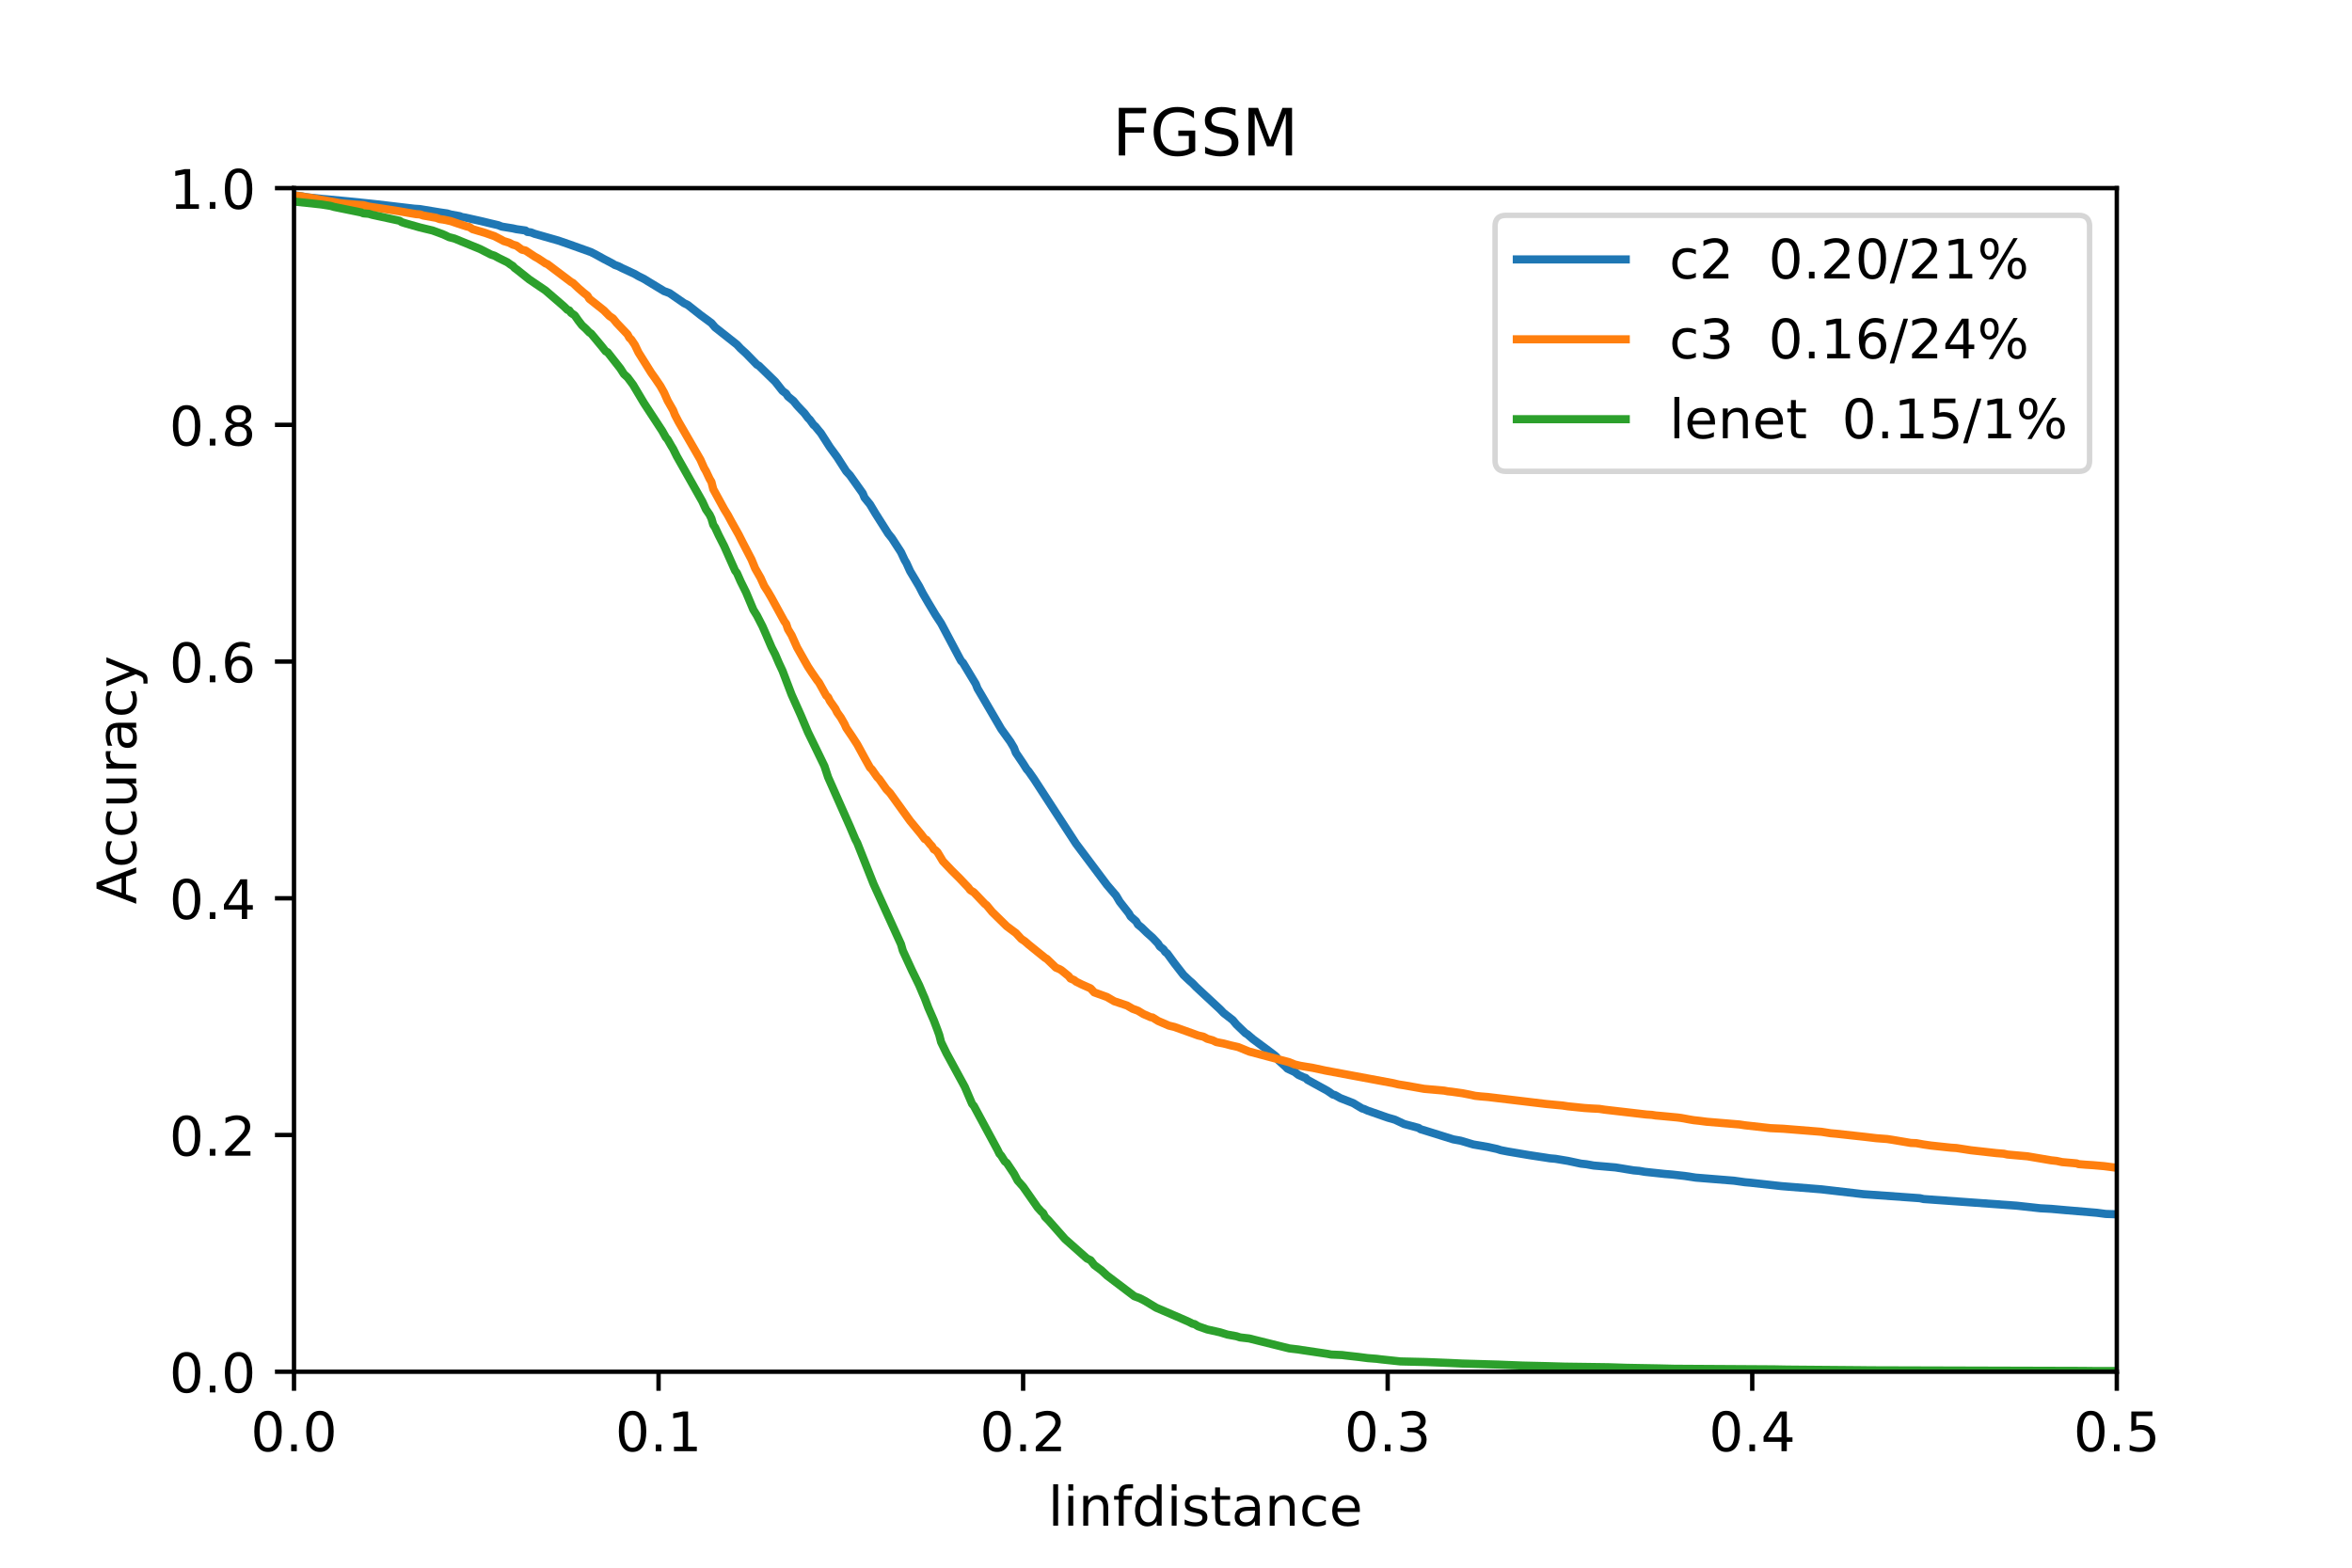 <?xml version="1.0" encoding="utf-8" standalone="no"?>
<!DOCTYPE svg PUBLIC "-//W3C//DTD SVG 1.1//EN"
  "http://www.w3.org/Graphics/SVG/1.1/DTD/svg11.dtd">
<!-- Created with matplotlib (https://matplotlib.org/) -->
<svg height="288pt" version="1.1" viewBox="0 0 432 288" width="432pt" xmlns="http://www.w3.org/2000/svg" xmlns:xlink="http://www.w3.org/1999/xlink">
 <defs>
  <style type="text/css">*{stroke-linecap:butt;stroke-linejoin:round;}</style>
 </defs>
 <g id="figure_1">
  <g id="patch_1">
   <path d="M 0 288 
L 432 288 
L 432 0 
L 0 0 
z
" style="fill:#ffffff;"/>
  </g>
  <g id="axes_1">
   <g id="patch_2">
    <path d="M 54 252 
L 388.8 252 
L 388.8 34.56 
L 54 34.56 
z
" style="fill:#ffffff;"/>
   </g>
   <g id="matplotlib.axis_1">
    <g id="xtick_1">
     <g id="line2d_1">
      <defs>
       <path d="M 0 0 
L 0 3.5 
" id="mcfb9e40774" style="stroke:#000000;stroke-width:0.8;"/>
      </defs>
      <g>
       <use style="stroke:#000000;stroke-width:0.8;" x="54" xlink:href="#mcfb9e40774" y="252"/>
      </g>
     </g>
     <g id="text_1">
      <!-- 0.0 -->
      <g transform="translate(46.048 266.598)scale(0.1 -0.1)">
       <defs>
        <path d="M 31.781 66.406 
Q 24.172 66.406 20.328 58.906 
Q 16.5 51.422 16.5 36.375 
Q 16.5 21.391 20.328 13.891 
Q 24.172 6.391 31.781 6.391 
Q 39.453 6.391 43.281 13.891 
Q 47.125 21.391 47.125 36.375 
Q 47.125 51.422 43.281 58.906 
Q 39.453 66.406 31.781 66.406 
z
M 31.781 74.219 
Q 44.047 74.219 50.516 64.516 
Q 56.984 54.828 56.984 36.375 
Q 56.984 17.969 50.516 8.266 
Q 44.047 -1.422 31.781 -1.422 
Q 19.531 -1.422 13.062 8.266 
Q 6.594 17.969 6.594 36.375 
Q 6.594 54.828 13.062 64.516 
Q 19.531 74.219 31.781 74.219 
z
" id="DejaVuSans-48"/>
        <path d="M 10.688 12.406 
L 21 12.406 
L 21 0 
L 10.688 0 
z
" id="DejaVuSans-46"/>
       </defs>
       <use xlink:href="#DejaVuSans-48"/>
       <use x="63.623" xlink:href="#DejaVuSans-46"/>
       <use x="95.41" xlink:href="#DejaVuSans-48"/>
      </g>
     </g>
    </g>
    <g id="xtick_2">
     <g id="line2d_2">
      <g>
       <use style="stroke:#000000;stroke-width:0.8;" x="120.96" xlink:href="#mcfb9e40774" y="252"/>
      </g>
     </g>
     <g id="text_2">
      <!-- 0.1 -->
      <g transform="translate(113.008 266.598)scale(0.1 -0.1)">
       <defs>
        <path d="M 12.406 8.297 
L 28.516 8.297 
L 28.516 63.922 
L 10.984 60.406 
L 10.984 69.391 
L 28.422 72.906 
L 38.281 72.906 
L 38.281 8.297 
L 54.391 8.297 
L 54.391 0 
L 12.406 0 
z
" id="DejaVuSans-49"/>
       </defs>
       <use xlink:href="#DejaVuSans-48"/>
       <use x="63.623" xlink:href="#DejaVuSans-46"/>
       <use x="95.41" xlink:href="#DejaVuSans-49"/>
      </g>
     </g>
    </g>
    <g id="xtick_3">
     <g id="line2d_3">
      <g>
       <use style="stroke:#000000;stroke-width:0.8;" x="187.92" xlink:href="#mcfb9e40774" y="252"/>
      </g>
     </g>
     <g id="text_3">
      <!-- 0.2 -->
      <g transform="translate(179.968 266.598)scale(0.1 -0.1)">
       <defs>
        <path d="M 19.188 8.297 
L 53.609 8.297 
L 53.609 0 
L 7.328 0 
L 7.328 8.297 
Q 12.938 14.109 22.625 23.891 
Q 32.328 33.688 34.812 36.531 
Q 39.547 41.844 41.422 45.531 
Q 43.312 49.219 43.312 52.781 
Q 43.312 58.594 39.234 62.25 
Q 35.156 65.922 28.609 65.922 
Q 23.969 65.922 18.812 64.312 
Q 13.672 62.703 7.812 59.422 
L 7.812 69.391 
Q 13.766 71.781 18.938 73 
Q 24.125 74.219 28.422 74.219 
Q 39.75 74.219 46.484 68.547 
Q 53.219 62.891 53.219 53.422 
Q 53.219 48.922 51.531 44.891 
Q 49.859 40.875 45.406 35.406 
Q 44.188 33.984 37.641 27.219 
Q 31.109 20.453 19.188 8.297 
z
" id="DejaVuSans-50"/>
       </defs>
       <use xlink:href="#DejaVuSans-48"/>
       <use x="63.623" xlink:href="#DejaVuSans-46"/>
       <use x="95.41" xlink:href="#DejaVuSans-50"/>
      </g>
     </g>
    </g>
    <g id="xtick_4">
     <g id="line2d_4">
      <g>
       <use style="stroke:#000000;stroke-width:0.8;" x="254.88" xlink:href="#mcfb9e40774" y="252"/>
      </g>
     </g>
     <g id="text_4">
      <!-- 0.3 -->
      <g transform="translate(246.928 266.598)scale(0.1 -0.1)">
       <defs>
        <path d="M 40.578 39.312 
Q 47.656 37.797 51.625 33 
Q 55.609 28.219 55.609 21.188 
Q 55.609 10.406 48.188 4.484 
Q 40.766 -1.422 27.094 -1.422 
Q 22.516 -1.422 17.656 -0.516 
Q 12.797 0.391 7.625 2.203 
L 7.625 11.719 
Q 11.719 9.328 16.594 8.109 
Q 21.484 6.891 26.812 6.891 
Q 36.078 6.891 40.938 10.547 
Q 45.797 14.203 45.797 21.188 
Q 45.797 27.641 41.281 31.266 
Q 36.766 34.906 28.719 34.906 
L 20.219 34.906 
L 20.219 43.016 
L 29.109 43.016 
Q 36.375 43.016 40.234 45.922 
Q 44.094 48.828 44.094 54.297 
Q 44.094 59.906 40.109 62.906 
Q 36.141 65.922 28.719 65.922 
Q 24.656 65.922 20.016 65.031 
Q 15.375 64.156 9.812 62.312 
L 9.812 71.094 
Q 15.438 72.656 20.344 73.438 
Q 25.25 74.219 29.594 74.219 
Q 40.828 74.219 47.359 69.109 
Q 53.906 64.016 53.906 55.328 
Q 53.906 49.266 50.438 45.094 
Q 46.969 40.922 40.578 39.312 
z
" id="DejaVuSans-51"/>
       </defs>
       <use xlink:href="#DejaVuSans-48"/>
       <use x="63.623" xlink:href="#DejaVuSans-46"/>
       <use x="95.41" xlink:href="#DejaVuSans-51"/>
      </g>
     </g>
    </g>
    <g id="xtick_5">
     <g id="line2d_5">
      <g>
       <use style="stroke:#000000;stroke-width:0.8;" x="321.84" xlink:href="#mcfb9e40774" y="252"/>
      </g>
     </g>
     <g id="text_5">
      <!-- 0.4 -->
      <g transform="translate(313.888 266.598)scale(0.1 -0.1)">
       <defs>
        <path d="M 37.797 64.312 
L 12.891 25.391 
L 37.797 25.391 
z
M 35.203 72.906 
L 47.609 72.906 
L 47.609 25.391 
L 58.016 25.391 
L 58.016 17.188 
L 47.609 17.188 
L 47.609 0 
L 37.797 0 
L 37.797 17.188 
L 4.891 17.188 
L 4.891 26.703 
z
" id="DejaVuSans-52"/>
       </defs>
       <use xlink:href="#DejaVuSans-48"/>
       <use x="63.623" xlink:href="#DejaVuSans-46"/>
       <use x="95.41" xlink:href="#DejaVuSans-52"/>
      </g>
     </g>
    </g>
    <g id="xtick_6">
     <g id="line2d_6">
      <g>
       <use style="stroke:#000000;stroke-width:0.8;" x="388.8" xlink:href="#mcfb9e40774" y="252"/>
      </g>
     </g>
     <g id="text_6">
      <!-- 0.5 -->
      <g transform="translate(380.848 266.598)scale(0.1 -0.1)">
       <defs>
        <path d="M 10.797 72.906 
L 49.516 72.906 
L 49.516 64.594 
L 19.828 64.594 
L 19.828 46.734 
Q 21.969 47.469 24.109 47.828 
Q 26.266 48.188 28.422 48.188 
Q 40.625 48.188 47.75 41.5 
Q 54.891 34.812 54.891 23.391 
Q 54.891 11.625 47.562 5.094 
Q 40.234 -1.422 26.906 -1.422 
Q 22.312 -1.422 17.547 -0.641 
Q 12.797 0.141 7.719 1.703 
L 7.719 11.625 
Q 12.109 9.234 16.797 8.062 
Q 21.484 6.891 26.703 6.891 
Q 35.156 6.891 40.078 11.328 
Q 45.016 15.766 45.016 23.391 
Q 45.016 31 40.078 35.438 
Q 35.156 39.891 26.703 39.891 
Q 22.75 39.891 18.812 39.016 
Q 14.891 38.141 10.797 36.281 
z
" id="DejaVuSans-53"/>
       </defs>
       <use xlink:href="#DejaVuSans-48"/>
       <use x="63.623" xlink:href="#DejaVuSans-46"/>
       <use x="95.41" xlink:href="#DejaVuSans-53"/>
      </g>
     </g>
    </g>
    <g id="text_7">
     <!-- linfdistance -->
     <g transform="translate(192.506 280.277)scale(0.1 -0.1)">
      <defs>
       <path d="M 9.422 75.984 
L 18.406 75.984 
L 18.406 0 
L 9.422 0 
z
" id="DejaVuSans-108"/>
       <path d="M 9.422 54.688 
L 18.406 54.688 
L 18.406 0 
L 9.422 0 
z
M 9.422 75.984 
L 18.406 75.984 
L 18.406 64.594 
L 9.422 64.594 
z
" id="DejaVuSans-105"/>
       <path d="M 54.891 33.016 
L 54.891 0 
L 45.906 0 
L 45.906 32.719 
Q 45.906 40.484 42.875 44.328 
Q 39.844 48.188 33.797 48.188 
Q 26.516 48.188 22.312 43.547 
Q 18.109 38.922 18.109 30.906 
L 18.109 0 
L 9.078 0 
L 9.078 54.688 
L 18.109 54.688 
L 18.109 46.188 
Q 21.344 51.125 25.703 53.562 
Q 30.078 56 35.797 56 
Q 45.219 56 50.047 50.172 
Q 54.891 44.344 54.891 33.016 
z
" id="DejaVuSans-110"/>
       <path d="M 37.109 75.984 
L 37.109 68.5 
L 28.516 68.5 
Q 23.688 68.5 21.797 66.547 
Q 19.922 64.594 19.922 59.516 
L 19.922 54.688 
L 34.719 54.688 
L 34.719 47.703 
L 19.922 47.703 
L 19.922 0 
L 10.891 0 
L 10.891 47.703 
L 2.297 47.703 
L 2.297 54.688 
L 10.891 54.688 
L 10.891 58.5 
Q 10.891 67.625 15.141 71.797 
Q 19.391 75.984 28.609 75.984 
z
" id="DejaVuSans-102"/>
       <path d="M 45.406 46.391 
L 45.406 75.984 
L 54.391 75.984 
L 54.391 0 
L 45.406 0 
L 45.406 8.203 
Q 42.578 3.328 38.25 0.953 
Q 33.938 -1.422 27.875 -1.422 
Q 17.969 -1.422 11.734 6.484 
Q 5.516 14.406 5.516 27.297 
Q 5.516 40.188 11.734 48.094 
Q 17.969 56 27.875 56 
Q 33.938 56 38.25 53.625 
Q 42.578 51.266 45.406 46.391 
z
M 14.797 27.297 
Q 14.797 17.391 18.875 11.75 
Q 22.953 6.109 30.078 6.109 
Q 37.203 6.109 41.297 11.75 
Q 45.406 17.391 45.406 27.297 
Q 45.406 37.203 41.297 42.844 
Q 37.203 48.484 30.078 48.484 
Q 22.953 48.484 18.875 42.844 
Q 14.797 37.203 14.797 27.297 
z
" id="DejaVuSans-100"/>
       <path d="M 44.281 53.078 
L 44.281 44.578 
Q 40.484 46.531 36.375 47.5 
Q 32.281 48.484 27.875 48.484 
Q 21.188 48.484 17.844 46.438 
Q 14.5 44.391 14.5 40.281 
Q 14.5 37.156 16.891 35.375 
Q 19.281 33.594 26.516 31.984 
L 29.594 31.297 
Q 39.156 29.25 43.188 25.516 
Q 47.219 21.781 47.219 15.094 
Q 47.219 7.469 41.188 3.016 
Q 35.156 -1.422 24.609 -1.422 
Q 20.219 -1.422 15.453 -0.562 
Q 10.688 0.297 5.422 2 
L 5.422 11.281 
Q 10.406 8.688 15.234 7.391 
Q 20.062 6.109 24.812 6.109 
Q 31.156 6.109 34.562 8.281 
Q 37.984 10.453 37.984 14.406 
Q 37.984 18.062 35.516 20.016 
Q 33.062 21.969 24.703 23.781 
L 21.578 24.516 
Q 13.234 26.266 9.516 29.906 
Q 5.812 33.547 5.812 39.891 
Q 5.812 47.609 11.281 51.797 
Q 16.75 56 26.812 56 
Q 31.781 56 36.172 55.266 
Q 40.578 54.547 44.281 53.078 
z
" id="DejaVuSans-115"/>
       <path d="M 18.312 70.219 
L 18.312 54.688 
L 36.812 54.688 
L 36.812 47.703 
L 18.312 47.703 
L 18.312 18.016 
Q 18.312 11.328 20.141 9.422 
Q 21.969 7.516 27.594 7.516 
L 36.812 7.516 
L 36.812 0 
L 27.594 0 
Q 17.188 0 13.234 3.875 
Q 9.281 7.766 9.281 18.016 
L 9.281 47.703 
L 2.688 47.703 
L 2.688 54.688 
L 9.281 54.688 
L 9.281 70.219 
z
" id="DejaVuSans-116"/>
       <path d="M 34.281 27.484 
Q 23.391 27.484 19.188 25 
Q 14.984 22.516 14.984 16.5 
Q 14.984 11.719 18.141 8.906 
Q 21.297 6.109 26.703 6.109 
Q 34.188 6.109 38.703 11.406 
Q 43.219 16.703 43.219 25.484 
L 43.219 27.484 
z
M 52.203 31.203 
L 52.203 0 
L 43.219 0 
L 43.219 8.297 
Q 40.141 3.328 35.547 0.953 
Q 30.953 -1.422 24.312 -1.422 
Q 15.922 -1.422 10.953 3.297 
Q 6 8.016 6 15.922 
Q 6 25.141 12.172 29.828 
Q 18.359 34.516 30.609 34.516 
L 43.219 34.516 
L 43.219 35.406 
Q 43.219 41.609 39.141 45 
Q 35.062 48.391 27.688 48.391 
Q 23 48.391 18.547 47.266 
Q 14.109 46.141 10.016 43.891 
L 10.016 52.203 
Q 14.938 54.109 19.578 55.047 
Q 24.219 56 28.609 56 
Q 40.484 56 46.344 49.844 
Q 52.203 43.703 52.203 31.203 
z
" id="DejaVuSans-97"/>
       <path d="M 48.781 52.594 
L 48.781 44.188 
Q 44.969 46.297 41.141 47.344 
Q 37.312 48.391 33.406 48.391 
Q 24.656 48.391 19.812 42.844 
Q 14.984 37.312 14.984 27.297 
Q 14.984 17.281 19.812 11.734 
Q 24.656 6.203 33.406 6.203 
Q 37.312 6.203 41.141 7.25 
Q 44.969 8.297 48.781 10.406 
L 48.781 2.094 
Q 45.016 0.344 40.984 -0.531 
Q 36.969 -1.422 32.422 -1.422 
Q 20.062 -1.422 12.781 6.344 
Q 5.516 14.109 5.516 27.297 
Q 5.516 40.672 12.859 48.328 
Q 20.219 56 33.016 56 
Q 37.156 56 41.109 55.141 
Q 45.062 54.297 48.781 52.594 
z
" id="DejaVuSans-99"/>
       <path d="M 56.203 29.594 
L 56.203 25.203 
L 14.891 25.203 
Q 15.484 15.922 20.484 11.062 
Q 25.484 6.203 34.422 6.203 
Q 39.594 6.203 44.453 7.469 
Q 49.312 8.734 54.109 11.281 
L 54.109 2.781 
Q 49.266 0.734 44.188 -0.344 
Q 39.109 -1.422 33.891 -1.422 
Q 20.797 -1.422 13.156 6.188 
Q 5.516 13.812 5.516 26.812 
Q 5.516 40.234 12.766 48.109 
Q 20.016 56 32.328 56 
Q 43.359 56 49.781 48.891 
Q 56.203 41.797 56.203 29.594 
z
M 47.219 32.234 
Q 47.125 39.594 43.094 43.984 
Q 39.062 48.391 32.422 48.391 
Q 24.906 48.391 20.391 44.141 
Q 15.875 39.891 15.188 32.172 
z
" id="DejaVuSans-101"/>
      </defs>
      <use xlink:href="#DejaVuSans-108"/>
      <use x="27.783" xlink:href="#DejaVuSans-105"/>
      <use x="55.566" xlink:href="#DejaVuSans-110"/>
      <use x="118.945" xlink:href="#DejaVuSans-102"/>
      <use x="154.15" xlink:href="#DejaVuSans-100"/>
      <use x="217.627" xlink:href="#DejaVuSans-105"/>
      <use x="245.41" xlink:href="#DejaVuSans-115"/>
      <use x="297.51" xlink:href="#DejaVuSans-116"/>
      <use x="336.719" xlink:href="#DejaVuSans-97"/>
      <use x="397.998" xlink:href="#DejaVuSans-110"/>
      <use x="461.377" xlink:href="#DejaVuSans-99"/>
      <use x="516.357" xlink:href="#DejaVuSans-101"/>
     </g>
    </g>
   </g>
   <g id="matplotlib.axis_2">
    <g id="ytick_1">
     <g id="line2d_7">
      <defs>
       <path d="M 0 0 
L -3.5 0 
" id="mca7cc8cf43" style="stroke:#000000;stroke-width:0.8;"/>
      </defs>
      <g>
       <use style="stroke:#000000;stroke-width:0.8;" x="54" xlink:href="#mca7cc8cf43" y="252"/>
      </g>
     </g>
     <g id="text_8">
      <!-- 0.0 -->
      <g transform="translate(31.097 255.799)scale(0.1 -0.1)">
       <use xlink:href="#DejaVuSans-48"/>
       <use x="63.623" xlink:href="#DejaVuSans-46"/>
       <use x="95.41" xlink:href="#DejaVuSans-48"/>
      </g>
     </g>
    </g>
    <g id="ytick_2">
     <g id="line2d_8">
      <g>
       <use style="stroke:#000000;stroke-width:0.8;" x="54" xlink:href="#mca7cc8cf43" y="208.512"/>
      </g>
     </g>
     <g id="text_9">
      <!-- 0.2 -->
      <g transform="translate(31.097 212.311)scale(0.1 -0.1)">
       <use xlink:href="#DejaVuSans-48"/>
       <use x="63.623" xlink:href="#DejaVuSans-46"/>
       <use x="95.41" xlink:href="#DejaVuSans-50"/>
      </g>
     </g>
    </g>
    <g id="ytick_3">
     <g id="line2d_9">
      <g>
       <use style="stroke:#000000;stroke-width:0.8;" x="54" xlink:href="#mca7cc8cf43" y="165.024"/>
      </g>
     </g>
     <g id="text_10">
      <!-- 0.4 -->
      <g transform="translate(31.097 168.823)scale(0.1 -0.1)">
       <use xlink:href="#DejaVuSans-48"/>
       <use x="63.623" xlink:href="#DejaVuSans-46"/>
       <use x="95.41" xlink:href="#DejaVuSans-52"/>
      </g>
     </g>
    </g>
    <g id="ytick_4">
     <g id="line2d_10">
      <g>
       <use style="stroke:#000000;stroke-width:0.8;" x="54" xlink:href="#mca7cc8cf43" y="121.536"/>
      </g>
     </g>
     <g id="text_11">
      <!-- 0.6 -->
      <g transform="translate(31.097 125.335)scale(0.1 -0.1)">
       <defs>
        <path d="M 33.016 40.375 
Q 26.375 40.375 22.484 35.828 
Q 18.609 31.297 18.609 23.391 
Q 18.609 15.531 22.484 10.953 
Q 26.375 6.391 33.016 6.391 
Q 39.656 6.391 43.531 10.953 
Q 47.406 15.531 47.406 23.391 
Q 47.406 31.297 43.531 35.828 
Q 39.656 40.375 33.016 40.375 
z
M 52.594 71.297 
L 52.594 62.312 
Q 48.875 64.062 45.094 64.984 
Q 41.312 65.922 37.594 65.922 
Q 27.828 65.922 22.672 59.328 
Q 17.531 52.734 16.797 39.406 
Q 19.672 43.656 24.016 45.922 
Q 28.375 48.188 33.594 48.188 
Q 44.578 48.188 50.953 41.516 
Q 57.328 34.859 57.328 23.391 
Q 57.328 12.156 50.688 5.359 
Q 44.047 -1.422 33.016 -1.422 
Q 20.359 -1.422 13.672 8.266 
Q 6.984 17.969 6.984 36.375 
Q 6.984 53.656 15.188 63.938 
Q 23.391 74.219 37.203 74.219 
Q 40.922 74.219 44.703 73.484 
Q 48.484 72.75 52.594 71.297 
z
" id="DejaVuSans-54"/>
       </defs>
       <use xlink:href="#DejaVuSans-48"/>
       <use x="63.623" xlink:href="#DejaVuSans-46"/>
       <use x="95.41" xlink:href="#DejaVuSans-54"/>
      </g>
     </g>
    </g>
    <g id="ytick_5">
     <g id="line2d_11">
      <g>
       <use style="stroke:#000000;stroke-width:0.8;" x="54" xlink:href="#mca7cc8cf43" y="78.048"/>
      </g>
     </g>
     <g id="text_12">
      <!-- 0.8 -->
      <g transform="translate(31.097 81.847)scale(0.1 -0.1)">
       <defs>
        <path d="M 31.781 34.625 
Q 24.75 34.625 20.719 30.859 
Q 16.703 27.094 16.703 20.516 
Q 16.703 13.922 20.719 10.156 
Q 24.75 6.391 31.781 6.391 
Q 38.812 6.391 42.859 10.172 
Q 46.922 13.969 46.922 20.516 
Q 46.922 27.094 42.891 30.859 
Q 38.875 34.625 31.781 34.625 
z
M 21.922 38.812 
Q 15.578 40.375 12.031 44.719 
Q 8.5 49.078 8.5 55.328 
Q 8.5 64.062 14.719 69.141 
Q 20.953 74.219 31.781 74.219 
Q 42.672 74.219 48.875 69.141 
Q 55.078 64.062 55.078 55.328 
Q 55.078 49.078 51.531 44.719 
Q 48 40.375 41.703 38.812 
Q 48.828 37.156 52.797 32.312 
Q 56.781 27.484 56.781 20.516 
Q 56.781 9.906 50.312 4.234 
Q 43.844 -1.422 31.781 -1.422 
Q 19.734 -1.422 13.25 4.234 
Q 6.781 9.906 6.781 20.516 
Q 6.781 27.484 10.781 32.312 
Q 14.797 37.156 21.922 38.812 
z
M 18.312 54.391 
Q 18.312 48.734 21.844 45.562 
Q 25.391 42.391 31.781 42.391 
Q 38.141 42.391 41.719 45.562 
Q 45.312 48.734 45.312 54.391 
Q 45.312 60.062 41.719 63.234 
Q 38.141 66.406 31.781 66.406 
Q 25.391 66.406 21.844 63.234 
Q 18.312 60.062 18.312 54.391 
z
" id="DejaVuSans-56"/>
       </defs>
       <use xlink:href="#DejaVuSans-48"/>
       <use x="63.623" xlink:href="#DejaVuSans-46"/>
       <use x="95.41" xlink:href="#DejaVuSans-56"/>
      </g>
     </g>
    </g>
    <g id="ytick_6">
     <g id="line2d_12">
      <g>
       <use style="stroke:#000000;stroke-width:0.8;" x="54" xlink:href="#mca7cc8cf43" y="34.56"/>
      </g>
     </g>
     <g id="text_13">
      <!-- 1.0 -->
      <g transform="translate(31.097 38.359)scale(0.1 -0.1)">
       <use xlink:href="#DejaVuSans-49"/>
       <use x="63.623" xlink:href="#DejaVuSans-46"/>
       <use x="95.41" xlink:href="#DejaVuSans-48"/>
      </g>
     </g>
    </g>
    <g id="text_14">
     <!-- Accuracy -->
     <g transform="translate(25.017 166.108)rotate(-90)scale(0.1 -0.1)">
      <defs>
       <path d="M 34.188 63.188 
L 20.797 26.906 
L 47.609 26.906 
z
M 28.609 72.906 
L 39.797 72.906 
L 67.578 0 
L 57.328 0 
L 50.688 18.703 
L 17.828 18.703 
L 11.188 0 
L 0.781 0 
z
" id="DejaVuSans-65"/>
       <path d="M 8.5 21.578 
L 8.5 54.688 
L 17.484 54.688 
L 17.484 21.922 
Q 17.484 14.156 20.5 10.266 
Q 23.531 6.391 29.594 6.391 
Q 36.859 6.391 41.078 11.031 
Q 45.312 15.672 45.312 23.688 
L 45.312 54.688 
L 54.297 54.688 
L 54.297 0 
L 45.312 0 
L 45.312 8.406 
Q 42.047 3.422 37.719 1 
Q 33.406 -1.422 27.688 -1.422 
Q 18.266 -1.422 13.375 4.438 
Q 8.5 10.297 8.5 21.578 
z
M 31.109 56 
z
" id="DejaVuSans-117"/>
       <path d="M 41.109 46.297 
Q 39.594 47.172 37.812 47.578 
Q 36.031 48 33.891 48 
Q 26.266 48 22.188 43.047 
Q 18.109 38.094 18.109 28.812 
L 18.109 0 
L 9.078 0 
L 9.078 54.688 
L 18.109 54.688 
L 18.109 46.188 
Q 20.953 51.172 25.484 53.578 
Q 30.031 56 36.531 56 
Q 37.453 56 38.578 55.875 
Q 39.703 55.766 41.062 55.516 
z
" id="DejaVuSans-114"/>
       <path d="M 32.172 -5.078 
Q 28.375 -14.844 24.75 -17.812 
Q 21.141 -20.797 15.094 -20.797 
L 7.906 -20.797 
L 7.906 -13.281 
L 13.188 -13.281 
Q 16.891 -13.281 18.938 -11.516 
Q 21 -9.766 23.484 -3.219 
L 25.094 0.875 
L 2.984 54.688 
L 12.5 54.688 
L 29.594 11.922 
L 46.688 54.688 
L 56.203 54.688 
z
" id="DejaVuSans-121"/>
      </defs>
      <use xlink:href="#DejaVuSans-65"/>
      <use x="66.658" xlink:href="#DejaVuSans-99"/>
      <use x="121.639" xlink:href="#DejaVuSans-99"/>
      <use x="176.619" xlink:href="#DejaVuSans-117"/>
      <use x="239.998" xlink:href="#DejaVuSans-114"/>
      <use x="281.111" xlink:href="#DejaVuSans-97"/>
      <use x="342.391" xlink:href="#DejaVuSans-99"/>
      <use x="397.371" xlink:href="#DejaVuSans-121"/>
     </g>
    </g>
   </g>
   <g id="line2d_13">
    <path clip-path="url(#p53e3dac2c2)" d="M 54.335 35.908 
L 56.678 36.278 
L 59.357 36.56 
L 60.361 36.647 
L 64.044 36.995 
L 68.062 37.408 
L 69.066 37.517 
L 76.097 38.343 
L 77.101 38.409 
L 80.784 39.018 
L 82.123 39.213 
L 82.793 39.409 
L 84.467 39.713 
L 84.802 39.866 
L 85.471 39.974 
L 88.484 40.648 
L 89.824 40.974 
L 91.498 41.366 
L 92.167 41.627 
L 94.176 41.953 
L 94.846 42.105 
L 96.52 42.344 
L 96.854 42.605 
L 97.524 42.692 
L 98.194 42.953 
L 102.546 44.193 
L 104.555 44.888 
L 105.224 45.128 
L 108.572 46.324 
L 109.577 46.845 
L 110.916 47.585 
L 112.255 48.28 
L 112.925 48.672 
L 113.594 48.911 
L 114.264 49.259 
L 114.934 49.563 
L 116.608 50.346 
L 117.277 50.738 
L 118.282 51.238 
L 118.951 51.651 
L 121.964 53.477 
L 122.969 53.847 
L 125.647 55.695 
L 126.317 56.021 
L 128.66 57.87 
L 130.669 59.348 
L 131.339 60.131 
L 135.356 63.306 
L 136.026 64.023 
L 137.03 64.936 
L 139.039 67.002 
L 139.374 67.176 
L 142.387 70.111 
L 143.057 70.959 
L 143.726 71.807 
L 144.396 72.308 
L 144.731 72.829 
L 145.735 73.656 
L 146.405 74.482 
L 147.074 75.2 
L 147.744 75.895 
L 148.414 76.787 
L 148.748 77.113 
L 149.418 78.048 
L 149.753 78.331 
L 150.422 79.157 
L 150.757 79.548 
L 152.431 82.158 
L 153.77 83.984 
L 155.444 86.593 
L 156.114 87.311 
L 158.458 90.616 
L 158.792 91.421 
L 159.797 92.66 
L 160.801 94.334 
L 163.145 98.031 
L 163.814 98.857 
L 165.488 101.445 
L 166.158 102.88 
L 166.493 103.445 
L 167.162 104.924 
L 168.836 107.729 
L 169.506 109.033 
L 170.51 110.751 
L 171.85 112.991 
L 172.854 114.513 
L 176.202 120.818 
L 176.537 121.427 
L 176.872 121.753 
L 179.215 125.646 
L 179.55 126.494 
L 180.22 127.624 
L 183.902 133.93 
L 185.576 136.257 
L 186.246 137.387 
L 186.581 138.279 
L 187.92 140.258 
L 188.59 141.323 
L 188.924 141.693 
L 189.929 143.128 
L 197.629 154.978 
L 203.321 162.567 
L 204.995 164.524 
L 205.664 165.655 
L 206.669 166.937 
L 207.338 167.785 
L 207.673 168.373 
L 208.678 169.264 
L 209.012 169.851 
L 209.682 170.395 
L 210.686 171.373 
L 211.691 172.265 
L 212.695 173.33 
L 213.03 173.874 
L 213.7 174.396 
L 214.034 174.896 
L 214.369 175.135 
L 215.708 176.961 
L 217.382 179.114 
L 218.387 180.071 
L 219.056 180.658 
L 219.726 181.354 
L 224.078 185.398 
L 224.748 186.094 
L 226.422 187.399 
L 227.092 188.203 
L 228.766 189.812 
L 229.1 190.008 
L 230.105 190.878 
L 233.118 193.117 
L 234.122 193.878 
L 234.457 194.183 
L 234.792 194.748 
L 236.131 195.966 
L 236.466 196.314 
L 237.805 196.944 
L 238.475 197.466 
L 239.479 197.923 
L 239.814 198.031 
L 240.149 198.379 
L 243.832 200.401 
L 244.836 201.097 
L 245.171 201.163 
L 246.175 201.728 
L 247.849 202.38 
L 248.519 202.641 
L 250.193 203.641 
L 250.528 203.728 
L 251.197 204.033 
L 253.206 204.729 
L 253.876 204.968 
L 254.88 205.316 
L 256.219 205.707 
L 257.893 206.49 
L 260.572 207.207 
L 260.906 207.447 
L 261.911 207.751 
L 266.933 209.317 
L 268.272 209.556 
L 270.616 210.252 
L 273.294 210.708 
L 273.964 210.86 
L 274.968 211.078 
L 275.638 211.295 
L 276.307 211.426 
L 276.977 211.556 
L 280.994 212.23 
L 284.008 212.687 
L 284.677 212.796 
L 285.682 212.883 
L 288.025 213.274 
L 290.369 213.774 
L 291.373 213.883 
L 292.712 214.122 
L 296.73 214.47 
L 300.078 215.013 
L 301.082 215.1 
L 302.087 215.274 
L 305.77 215.666 
L 307.109 215.774 
L 309.452 216.035 
L 311.461 216.34 
L 318.492 216.905 
L 320.501 217.188 
L 321.505 217.275 
L 327.197 217.905 
L 334.562 218.492 
L 342.263 219.384 
L 352.642 220.123 
L 353.311 220.276 
L 370.386 221.493 
L 374.738 221.972 
L 376.747 222.08 
L 379.426 222.319 
L 385.117 222.798 
L 386.791 223.015 
L 388.8 223.08 
L 388.8 223.08 
" style="fill:none;stroke:#1f77b4;stroke-linecap:square;stroke-width:1.5;"/>
   </g>
   <g id="line2d_14">
    <path clip-path="url(#p53e3dac2c2)" d="M 54.335 35.973 
L 55.339 36.06 
L 56.009 36.213 
L 56.678 36.278 
L 62.37 37.321 
L 63.374 37.43 
L 65.383 37.604 
L 66.722 37.691 
L 67.727 37.952 
L 72.749 38.713 
L 76.432 39.344 
L 77.101 39.387 
L 77.771 39.605 
L 80.114 40.018 
L 80.784 40.257 
L 81.454 40.344 
L 82.793 40.627 
L 84.132 41.083 
L 85.806 41.627 
L 86.141 41.67 
L 86.81 42.105 
L 89.154 42.801 
L 89.824 43.04 
L 90.828 43.388 
L 92.167 44.084 
L 92.502 44.28 
L 93.506 44.584 
L 94.176 44.932 
L 94.846 45.128 
L 95.85 45.867 
L 96.52 46.019 
L 98.194 47.128 
L 98.863 47.498 
L 100.202 48.389 
L 100.537 48.52 
L 104.89 51.803 
L 105.224 51.977 
L 106.229 52.934 
L 107.233 53.803 
L 107.903 54.325 
L 108.238 54.891 
L 110.916 57.022 
L 111.92 58.044 
L 112.59 58.5 
L 113.26 59.326 
L 115.268 61.436 
L 115.603 62.066 
L 115.938 62.371 
L 116.608 63.371 
L 117.277 64.762 
L 119.621 68.502 
L 120.29 69.437 
L 121.295 70.916 
L 121.964 72.112 
L 122.634 73.612 
L 123.638 75.373 
L 123.973 76.222 
L 124.643 77.504 
L 128.66 84.462 
L 129.33 85.985 
L 129.665 86.55 
L 130.334 87.963 
L 130.669 88.529 
L 131.004 89.855 
L 133.013 93.53 
L 133.682 94.617 
L 134.352 95.856 
L 135.691 98.248 
L 136.361 99.575 
L 138.035 102.793 
L 138.704 104.423 
L 139.709 106.185 
L 140.378 107.663 
L 141.048 108.707 
L 141.718 109.859 
L 144.061 114.143 
L 144.396 114.6 
L 144.731 115.6 
L 145.4 116.709 
L 146.405 118.948 
L 147.744 121.319 
L 148.414 122.493 
L 149.083 123.515 
L 150.088 124.972 
L 150.422 125.385 
L 151.762 127.798 
L 152.096 128.081 
L 152.431 128.777 
L 153.436 130.212 
L 153.77 130.886 
L 154.44 131.821 
L 155.11 132.995 
L 155.444 133.734 
L 156.449 135.213 
L 157.453 136.757 
L 158.792 139.214 
L 159.797 141.019 
L 160.132 141.345 
L 161.136 142.78 
L 161.471 143.106 
L 162.81 144.998 
L 163.48 145.694 
L 167.162 150.803 
L 169.171 153.239 
L 169.841 154.13 
L 170.176 154.282 
L 170.845 155.109 
L 171.18 155.457 
L 171.515 156.022 
L 171.85 156.218 
L 172.184 156.544 
L 173.189 158.218 
L 174.863 159.979 
L 176.202 161.306 
L 177.876 163.067 
L 178.211 163.524 
L 178.88 163.937 
L 180.889 166.046 
L 181.224 166.307 
L 182.228 167.525 
L 184.907 170.156 
L 186.246 171.156 
L 186.581 171.395 
L 187.585 172.482 
L 188.255 172.939 
L 188.924 173.526 
L 191.938 175.961 
L 192.272 176.157 
L 193.946 177.766 
L 194.616 178.049 
L 194.951 178.244 
L 195.62 178.788 
L 196.29 179.332 
L 196.625 179.766 
L 197.294 180.049 
L 197.629 180.332 
L 198.634 180.832 
L 200.308 181.571 
L 200.977 182.31 
L 203.321 183.158 
L 204.66 183.941 
L 207.004 184.724 
L 208.008 185.311 
L 209.012 185.681 
L 210.017 186.29 
L 211.356 186.877 
L 211.691 186.92 
L 212.695 187.551 
L 214.704 188.421 
L 215.708 188.66 
L 219.056 189.856 
L 220.061 190.225 
L 221.065 190.464 
L 221.735 190.834 
L 222.739 191.117 
L 223.409 191.443 
L 224.748 191.704 
L 226.087 192.052 
L 227.426 192.356 
L 229.435 193.182 
L 236.801 195.139 
L 237.805 195.553 
L 238.81 195.792 
L 241.153 196.183 
L 243.497 196.683 
L 255.884 198.988 
L 256.889 199.227 
L 257.893 199.38 
L 260.237 199.793 
L 261.576 200.032 
L 265.259 200.358 
L 265.928 200.488 
L 266.598 200.554 
L 268.607 200.836 
L 269.946 201.097 
L 270.95 201.315 
L 271.955 201.423 
L 273.294 201.532 
L 284.008 202.815 
L 287.021 203.098 
L 288.025 203.25 
L 291.038 203.554 
L 292.378 203.641 
L 293.717 203.707 
L 294.721 203.859 
L 302.422 204.75 
L 303.426 204.816 
L 304.096 204.924 
L 305.1 205.011 
L 308.113 205.294 
L 308.783 205.381 
L 310.457 205.685 
L 311.126 205.794 
L 312.131 205.903 
L 313.47 206.077 
L 319.496 206.577 
L 320.501 206.729 
L 325.188 207.251 
L 327.532 207.36 
L 334.562 207.925 
L 336.236 208.186 
L 337.241 208.273 
L 342.598 208.86 
L 344.606 209.099 
L 346.615 209.251 
L 347.62 209.404 
L 350.968 209.969 
L 351.972 210.012 
L 353.311 210.252 
L 354.65 210.447 
L 358.333 210.839 
L 359.338 210.904 
L 362.016 211.317 
L 366.703 211.839 
L 368.042 211.948 
L 368.712 212.1 
L 372.395 212.426 
L 376.747 213.165 
L 377.752 213.274 
L 378.756 213.491 
L 380.765 213.665 
L 381.434 213.731 
L 381.769 213.861 
L 383.108 213.97 
L 384.448 214.057 
L 385.452 214.144 
L 386.456 214.231 
L 388.8 214.535 
L 388.8 214.535 
" style="fill:none;stroke:#ff7f0e;stroke-linecap:square;stroke-width:1.5;"/>
   </g>
   <g id="line2d_15">
    <path clip-path="url(#p53e3dac2c2)" d="M 54.335 37.061 
L 58.018 37.452 
L 59.022 37.561 
L 60.696 37.822 
L 61.366 38.017 
L 66.388 39.039 
L 66.722 39.191 
L 67.727 39.278 
L 68.396 39.474 
L 73.418 40.561 
L 73.753 40.801 
L 74.423 41.018 
L 77.101 41.779 
L 79.445 42.344 
L 81.454 43.084 
L 82.458 43.562 
L 83.462 43.823 
L 88.15 45.736 
L 90.158 46.758 
L 90.828 46.976 
L 91.498 47.345 
L 92.502 47.846 
L 93.172 48.172 
L 93.841 48.65 
L 94.176 48.846 
L 94.511 49.215 
L 95.18 49.716 
L 97.189 51.325 
L 100.202 53.369 
L 103.55 56.261 
L 104.22 56.913 
L 104.555 57.022 
L 104.89 57.478 
L 105.559 57.935 
L 106.229 58.892 
L 106.898 59.761 
L 107.568 60.37 
L 108.238 61.066 
L 108.572 61.283 
L 110.581 63.697 
L 111.251 64.545 
L 111.586 64.697 
L 113.929 67.676 
L 114.599 68.72 
L 115.268 69.329 
L 116.273 70.677 
L 118.282 74.047 
L 121.63 79.157 
L 122.299 80.353 
L 122.634 80.744 
L 123.304 81.918 
L 123.638 82.462 
L 124.308 83.81 
L 128.995 92.116 
L 129.665 93.573 
L 130.334 94.552 
L 130.669 95.248 
L 131.004 96.4 
L 131.339 96.9 
L 132.008 98.335 
L 133.013 100.314 
L 135.022 104.837 
L 135.356 105.271 
L 136.026 106.794 
L 137.03 108.816 
L 138.37 112.012 
L 139.039 113.099 
L 140.044 115.056 
L 140.713 116.578 
L 141.718 118.927 
L 142.387 120.231 
L 143.057 121.797 
L 143.726 123.232 
L 145.4 127.624 
L 147.074 131.364 
L 148.414 134.539 
L 149.753 137.279 
L 151.427 140.736 
L 152.096 142.78 
L 156.114 151.847 
L 157.118 154.217 
L 157.453 154.848 
L 160.466 162.436 
L 165.488 173.461 
L 165.823 174.635 
L 167.497 178.266 
L 168.836 181.006 
L 169.506 182.593 
L 169.841 183.354 
L 170.51 185.137 
L 171.515 187.442 
L 172.184 189.203 
L 172.519 190.138 
L 172.854 191.443 
L 173.858 193.509 
L 177.206 199.662 
L 178.546 202.793 
L 178.88 203.185 
L 183.233 211.252 
L 183.568 211.948 
L 183.902 212.317 
L 184.572 213.383 
L 184.907 213.622 
L 186.246 215.622 
L 186.916 216.883 
L 187.92 218.014 
L 190.598 221.841 
L 191.268 222.58 
L 191.603 222.863 
L 191.938 223.537 
L 192.607 224.211 
L 195.62 227.625 
L 199.638 231.191 
L 200.308 231.517 
L 200.977 232.387 
L 202.316 233.387 
L 203.321 234.322 
L 208.343 238.127 
L 209.347 238.497 
L 210.352 239.019 
L 212.36 240.236 
L 216.713 242.106 
L 218.387 242.846 
L 219.056 243.194 
L 219.391 243.237 
L 220.061 243.65 
L 221.735 244.237 
L 224.078 244.759 
L 225.418 245.172 
L 227.092 245.477 
L 227.761 245.694 
L 229.435 245.89 
L 236.801 247.716 
L 238.475 247.912 
L 239.144 248.021 
L 243.832 248.717 
L 244.501 248.847 
L 246.51 248.934 
L 247.18 249.021 
L 249.523 249.282 
L 251.197 249.499 
L 252.871 249.63 
L 253.541 249.717 
L 257.224 250.108 
L 261.911 250.217 
L 266.263 250.391 
L 268.607 250.5 
L 271.62 250.587 
L 275.303 250.695 
L 279.655 250.869 
L 284.342 250.978 
L 287.356 251.065 
L 295.391 251.174 
L 298.739 251.282 
L 304.765 251.391 
L 307.444 251.456 
L 325.858 251.565 
L 328.201 251.609 
L 341.593 251.717 
L 343.602 251.739 
L 382.439 251.848 
L 384.448 251.87 
L 388.8 251.87 
L 388.8 251.87 
" style="fill:none;stroke:#2ca02c;stroke-linecap:square;stroke-width:1.5;"/>
   </g>
   <g id="patch_3">
    <path d="M 54 252 
L 54 34.56 
" style="fill:none;stroke:#000000;stroke-linecap:square;stroke-linejoin:miter;stroke-width:0.8;"/>
   </g>
   <g id="patch_4">
    <path d="M 388.8 252 
L 388.8 34.56 
" style="fill:none;stroke:#000000;stroke-linecap:square;stroke-linejoin:miter;stroke-width:0.8;"/>
   </g>
   <g id="patch_5">
    <path d="M 54 252 
L 388.8 252 
" style="fill:none;stroke:#000000;stroke-linecap:square;stroke-linejoin:miter;stroke-width:0.8;"/>
   </g>
   <g id="patch_6">
    <path d="M 54 34.56 
L 388.8 34.56 
" style="fill:none;stroke:#000000;stroke-linecap:square;stroke-linejoin:miter;stroke-width:0.8;"/>
   </g>
   <g id="text_15">
    <!-- FGSM -->
    <g transform="translate(204.314 28.56)scale(0.12 -0.12)">
     <defs>
      <path d="M 9.812 72.906 
L 51.703 72.906 
L 51.703 64.594 
L 19.672 64.594 
L 19.672 43.109 
L 48.578 43.109 
L 48.578 34.812 
L 19.672 34.812 
L 19.672 0 
L 9.812 0 
z
" id="DejaVuSans-70"/>
      <path d="M 59.516 10.406 
L 59.516 29.984 
L 43.406 29.984 
L 43.406 38.094 
L 69.281 38.094 
L 69.281 6.781 
Q 63.578 2.734 56.688 0.656 
Q 49.812 -1.422 42 -1.422 
Q 24.906 -1.422 15.25 8.562 
Q 5.609 18.562 5.609 36.375 
Q 5.609 54.25 15.25 64.234 
Q 24.906 74.219 42 74.219 
Q 49.125 74.219 55.547 72.453 
Q 61.969 70.703 67.391 67.281 
L 67.391 56.781 
Q 61.922 61.422 55.766 63.766 
Q 49.609 66.109 42.828 66.109 
Q 29.438 66.109 22.719 58.641 
Q 16.016 51.172 16.016 36.375 
Q 16.016 21.625 22.719 14.156 
Q 29.438 6.688 42.828 6.688 
Q 48.047 6.688 52.141 7.594 
Q 56.25 8.5 59.516 10.406 
z
" id="DejaVuSans-71"/>
      <path d="M 53.516 70.516 
L 53.516 60.891 
Q 47.906 63.578 42.922 64.891 
Q 37.938 66.219 33.297 66.219 
Q 25.25 66.219 20.875 63.094 
Q 16.5 59.969 16.5 54.203 
Q 16.5 49.359 19.406 46.891 
Q 22.312 44.438 30.422 42.922 
L 36.375 41.703 
Q 47.406 39.594 52.656 34.297 
Q 57.906 29 57.906 20.125 
Q 57.906 9.516 50.797 4.047 
Q 43.703 -1.422 29.984 -1.422 
Q 24.812 -1.422 18.969 -0.25 
Q 13.141 0.922 6.891 3.219 
L 6.891 13.375 
Q 12.891 10.016 18.656 8.297 
Q 24.422 6.594 29.984 6.594 
Q 38.422 6.594 43.016 9.906 
Q 47.609 13.234 47.609 19.391 
Q 47.609 24.75 44.312 27.781 
Q 41.016 30.812 33.5 32.328 
L 27.484 33.5 
Q 16.453 35.688 11.516 40.375 
Q 6.594 45.062 6.594 53.422 
Q 6.594 63.094 13.406 68.656 
Q 20.219 74.219 32.172 74.219 
Q 37.312 74.219 42.625 73.281 
Q 47.953 72.359 53.516 70.516 
z
" id="DejaVuSans-83"/>
      <path d="M 9.812 72.906 
L 24.516 72.906 
L 43.109 23.297 
L 61.812 72.906 
L 76.516 72.906 
L 76.516 0 
L 66.891 0 
L 66.891 64.016 
L 48.094 14.016 
L 38.188 14.016 
L 19.391 64.016 
L 19.391 0 
L 9.812 0 
z
" id="DejaVuSans-77"/>
     </defs>
     <use xlink:href="#DejaVuSans-70"/>
     <use x="57.52" xlink:href="#DejaVuSans-71"/>
     <use x="135.01" xlink:href="#DejaVuSans-83"/>
     <use x="198.486" xlink:href="#DejaVuSans-77"/>
    </g>
   </g>
   <g id="legend_1">
    <g id="patch_7">
     <path d="M 276.603 86.594 
L 381.8 86.594 
Q 383.8 86.594 383.8 84.594 
L 383.8 41.56 
Q 383.8 39.56 381.8 39.56 
L 276.603 39.56 
Q 274.603 39.56 274.603 41.56 
L 274.603 84.594 
Q 274.603 86.594 276.603 86.594 
z
" style="fill:#ffffff;opacity:0.8;stroke:#cccccc;stroke-linejoin:miter;"/>
    </g>
    <g id="line2d_16">
     <path d="M 278.603 47.658 
L 298.603 47.658 
" style="fill:none;stroke:#1f77b4;stroke-linecap:square;stroke-width:1.5;"/>
    </g>
    <g id="line2d_17"/>
    <g id="text_16">
     <!-- c2  0.20/21% -->
     <g transform="translate(306.603 51.158)scale(0.1 -0.1)">
      <defs>
       <path id="DejaVuSans-32"/>
       <path d="M 25.391 72.906 
L 33.688 72.906 
L 8.297 -9.281 
L 0 -9.281 
z
" id="DejaVuSans-47"/>
       <path d="M 72.703 32.078 
Q 68.453 32.078 66.031 28.469 
Q 63.625 24.859 63.625 18.406 
Q 63.625 12.062 66.031 8.422 
Q 68.453 4.781 72.703 4.781 
Q 76.859 4.781 79.266 8.422 
Q 81.688 12.062 81.688 18.406 
Q 81.688 24.812 79.266 28.438 
Q 76.859 32.078 72.703 32.078 
z
M 72.703 38.281 
Q 80.422 38.281 84.953 32.906 
Q 89.5 27.547 89.5 18.406 
Q 89.5 9.281 84.938 3.922 
Q 80.375 -1.422 72.703 -1.422 
Q 64.891 -1.422 60.344 3.922 
Q 55.812 9.281 55.812 18.406 
Q 55.812 27.594 60.375 32.938 
Q 64.938 38.281 72.703 38.281 
z
M 22.312 68.016 
Q 18.109 68.016 15.688 64.375 
Q 13.281 60.75 13.281 54.391 
Q 13.281 47.953 15.672 44.328 
Q 18.062 40.719 22.312 40.719 
Q 26.562 40.719 28.969 44.328 
Q 31.391 47.953 31.391 54.391 
Q 31.391 60.688 28.953 64.344 
Q 26.516 68.016 22.312 68.016 
z
M 66.406 74.219 
L 74.219 74.219 
L 28.609 -1.422 
L 20.797 -1.422 
z
M 22.312 74.219 
Q 30.031 74.219 34.609 68.875 
Q 39.203 63.531 39.203 54.391 
Q 39.203 45.172 34.641 39.844 
Q 30.078 34.516 22.312 34.516 
Q 14.547 34.516 10.031 39.859 
Q 5.516 45.219 5.516 54.391 
Q 5.516 63.484 10.047 68.844 
Q 14.594 74.219 22.312 74.219 
z
" id="DejaVuSans-37"/>
      </defs>
      <use xlink:href="#DejaVuSans-99"/>
      <use x="54.98" xlink:href="#DejaVuSans-50"/>
      <use x="118.604" xlink:href="#DejaVuSans-32"/>
      <use x="150.391" xlink:href="#DejaVuSans-32"/>
      <use x="182.178" xlink:href="#DejaVuSans-48"/>
      <use x="245.801" xlink:href="#DejaVuSans-46"/>
      <use x="277.588" xlink:href="#DejaVuSans-50"/>
      <use x="341.211" xlink:href="#DejaVuSans-48"/>
      <use x="404.834" xlink:href="#DejaVuSans-47"/>
      <use x="438.525" xlink:href="#DejaVuSans-50"/>
      <use x="502.148" xlink:href="#DejaVuSans-49"/>
      <use x="565.771" xlink:href="#DejaVuSans-37"/>
     </g>
    </g>
    <g id="line2d_18">
     <path d="M 278.603 62.337 
L 298.603 62.337 
" style="fill:none;stroke:#ff7f0e;stroke-linecap:square;stroke-width:1.5;"/>
    </g>
    <g id="line2d_19"/>
    <g id="text_17">
     <!-- c3  0.16/24% -->
     <g transform="translate(306.603 65.837)scale(0.1 -0.1)">
      <use xlink:href="#DejaVuSans-99"/>
      <use x="54.98" xlink:href="#DejaVuSans-51"/>
      <use x="118.604" xlink:href="#DejaVuSans-32"/>
      <use x="150.391" xlink:href="#DejaVuSans-32"/>
      <use x="182.178" xlink:href="#DejaVuSans-48"/>
      <use x="245.801" xlink:href="#DejaVuSans-46"/>
      <use x="277.588" xlink:href="#DejaVuSans-49"/>
      <use x="341.211" xlink:href="#DejaVuSans-54"/>
      <use x="404.834" xlink:href="#DejaVuSans-47"/>
      <use x="438.525" xlink:href="#DejaVuSans-50"/>
      <use x="502.148" xlink:href="#DejaVuSans-52"/>
      <use x="565.771" xlink:href="#DejaVuSans-37"/>
     </g>
    </g>
    <g id="line2d_20">
     <path d="M 278.603 77.015 
L 298.603 77.015 
" style="fill:none;stroke:#2ca02c;stroke-linecap:square;stroke-width:1.5;"/>
    </g>
    <g id="line2d_21"/>
    <g id="text_18">
     <!-- lenet  0.15/1% -->
     <g transform="translate(306.603 80.515)scale(0.1 -0.1)">
      <use xlink:href="#DejaVuSans-108"/>
      <use x="27.783" xlink:href="#DejaVuSans-101"/>
      <use x="89.307" xlink:href="#DejaVuSans-110"/>
      <use x="152.686" xlink:href="#DejaVuSans-101"/>
      <use x="214.209" xlink:href="#DejaVuSans-116"/>
      <use x="253.418" xlink:href="#DejaVuSans-32"/>
      <use x="285.205" xlink:href="#DejaVuSans-32"/>
      <use x="316.992" xlink:href="#DejaVuSans-48"/>
      <use x="380.615" xlink:href="#DejaVuSans-46"/>
      <use x="412.402" xlink:href="#DejaVuSans-49"/>
      <use x="476.025" xlink:href="#DejaVuSans-53"/>
      <use x="539.648" xlink:href="#DejaVuSans-47"/>
      <use x="573.34" xlink:href="#DejaVuSans-49"/>
      <use x="636.963" xlink:href="#DejaVuSans-37"/>
     </g>
    </g>
   </g>
  </g>
 </g>
 <defs>
  <clipPath id="p53e3dac2c2">
   <rect height="217.44" width="334.8" x="54" y="34.56"/>
  </clipPath>
 </defs>
</svg>
